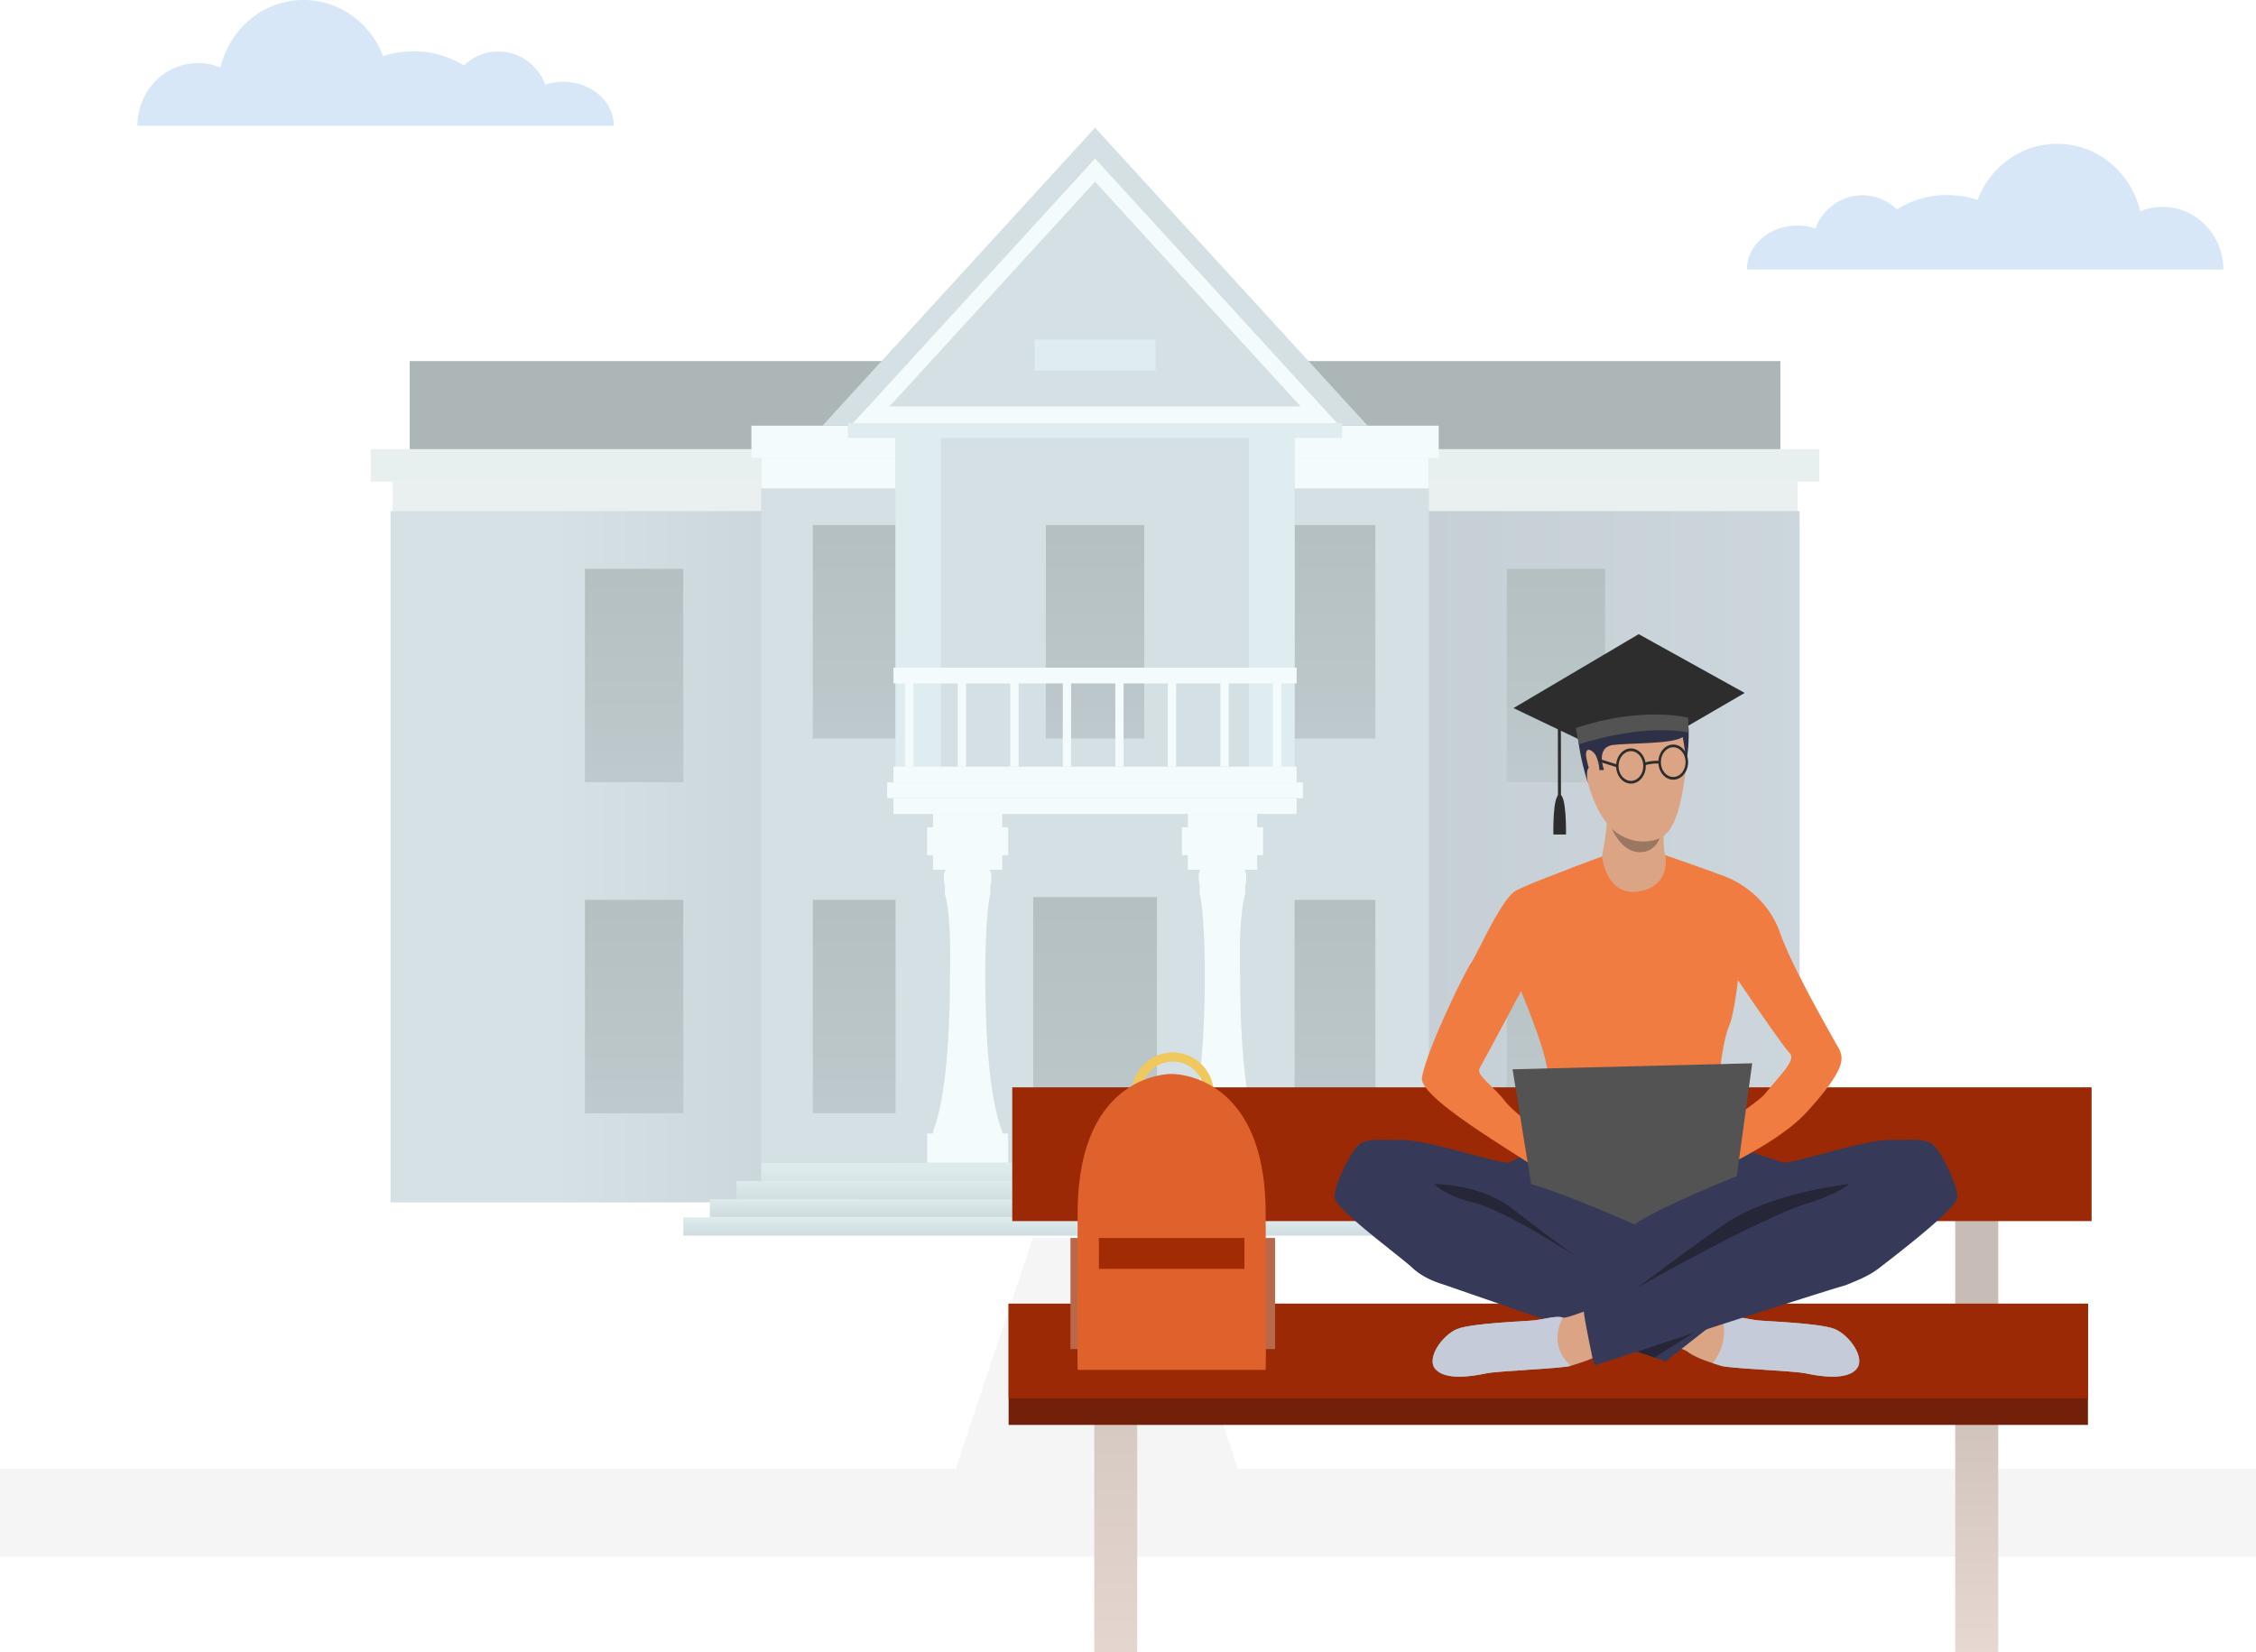<svg id="Layer_10" data-name="Layer 10" xmlns="http://www.w3.org/2000/svg" xmlns:xlink="http://www.w3.org/1999/xlink" viewBox="0 0 2133.24 1562.56">
  <defs>
    <style>
      .cls-1 {
        mask: url(#mask);
      }

      .cls-2, .cls-4, .cls-6 {
        mix-blend-mode: multiply;
      }

      .cls-2 {
        fill: url(#linear-gradient);
      }

      .cls-3 {
        mask: url(#mask-2);
      }

      .cls-4 {
        fill: url(#linear-gradient-2);
      }

      .cls-5 {
        mask: url(#mask-3);
      }

      .cls-6 {
        fill: url(#linear-gradient-3);
      }

      .cls-7 {
        fill: #acb6b7;
      }

      .cls-8 {
        fill: #eaeff0;
      }

      .cls-9 {
        fill: #e7efef;
      }

      .cls-10 {
        fill: #f4fbfc;
      }

      .cls-11 {
        fill: url(#linear-gradient-4);
      }

      .cls-12 {
        fill: url(#linear-gradient-5);
      }

      .cls-13 {
        mask: url(#mask-4);
      }

      .cls-14 {
        fill: url(#linear-gradient-6);
      }

      .cls-15 {
        mask: url(#mask-5);
      }

      .cls-16 {
        fill: url(#linear-gradient-7);
      }

      .cls-17 {
        mask: url(#mask-6);
      }

      .cls-18 {
        fill: url(#linear-gradient-8);
      }

      .cls-19 {
        fill: #d4e0e3;
      }

      .cls-20 {
        fill: url(#linear-gradient-9);
      }

      .cls-21 {
        fill: url(#linear-gradient-10);
      }

      .cls-22 {
        fill: url(#linear-gradient-11);
      }

      .cls-23 {
        fill: url(#linear-gradient-12);
      }

      .cls-24 {
        fill: url(#linear-gradient-13);
      }

      .cls-25 {
        fill: url(#linear-gradient-14);
      }

      .cls-26 {
        fill: url(#linear-gradient-15);
      }

      .cls-27 {
        fill: url(#linear-gradient-16);
      }

      .cls-28 {
        fill: #e0edf0;
      }

      .cls-29 {
        fill: url(#linear-gradient-17);
      }

      .cls-30 {
        fill: url(#linear-gradient-18);
      }

      .cls-31 {
        fill: url(#linear-gradient-19);
      }

      .cls-32 {
        fill: url(#linear-gradient-20);
      }

      .cls-33 {
        fill: url(#linear-gradient-21);
      }

      .cls-34 {
        fill: url(#linear-gradient-22);
      }

      .cls-35 {
        fill: #f5f5f5;
      }

      .cls-36 {
        fill: #d8e7f7;
      }

      .cls-37 {
        fill: url(#linear-gradient-23);
      }

      .cls-38 {
        fill: url(#linear-gradient-24);
      }

      .cls-39 {
        fill: #722009;
      }

      .cls-40 {
        fill: #9b2905;
      }

      .cls-41 {
        fill: #363957;
      }

      .cls-42 {
        fill: #dba585;
      }

      .cls-43 {
        fill: #c5cbd8;
      }

      .cls-44 {
        fill: #c75454;
      }

      .cls-45 {
        fill: #f07c41;
      }

      .cls-46 {
        fill: #252638;
      }

      .cls-47 {
        fill: #535353;
      }

      .cls-48 {
        fill: #2e3048;
      }

      .cls-49 {
        fill: #2d2d2d;
      }

      .cls-50 {
        fill: #997761;
      }

      .cls-51 {
        fill: #f0c85e;
      }

      .cls-52 {
        fill: #ba684a;
      }

      .cls-53 {
        fill: #df622c;
      }

      .cls-54 {
        fill: #a12b05;
      }

      .cls-55 {
        filter: url(#luminosity-noclip-6);
      }

      .cls-56 {
        filter: url(#luminosity-noclip-5);
      }

      .cls-57 {
        filter: url(#luminosity-noclip-4);
      }

      .cls-58 {
        filter: url(#luminosity-noclip-3);
      }

      .cls-59 {
        filter: url(#luminosity-noclip-2);
      }

      .cls-60 {
        filter: url(#luminosity-noclip);
      }
    </style>
    <filter id="luminosity-noclip" x="1765.89" y="-9272" width="673.81" height="32766" filterUnits="userSpaceOnUse" color-interpolation-filters="sRGB">
      <feFlood flood-color="#fff" result="bg"/>
      <feBlend in="SourceGraphic" in2="bg"/>
    </filter>
    <mask id="mask" x="1765.89" y="-9272" width="673.81" height="32766" maskUnits="userSpaceOnUse">
      <g class="cls-60"/>
    </mask>
    <linearGradient id="linear-gradient" x1="2086.51" y1="1117.62" x2="2489.99" y2="1117.62" gradientUnits="userSpaceOnUse">
      <stop offset="0" stop-color="#fff"/>
      <stop offset="1"/>
    </linearGradient>
    <filter id="luminosity-noclip-2" x="1090.51" y="-9272" width="673.81" height="32766" filterUnits="userSpaceOnUse" color-interpolation-filters="sRGB">
      <feFlood flood-color="#fff" result="bg"/>
      <feBlend in="SourceGraphic" in2="bg"/>
    </filter>
    <mask id="mask-2" x="1090.51" y="-9272" width="673.81" height="32766" maskUnits="userSpaceOnUse">
      <g class="cls-59"/>
    </mask>
    <linearGradient id="linear-gradient-2" x1="1433.06" y1="1117.62" x2="1118.83" y2="1117.62" xlink:href="#linear-gradient"/>
    <filter id="luminosity-noclip-3" x="1089.89" y="-9272" width="1352.01" height="32766" filterUnits="userSpaceOnUse" color-interpolation-filters="sRGB">
      <feFlood flood-color="#fff" result="bg"/>
      <feBlend in="SourceGraphic" in2="bg"/>
    </filter>
    <mask id="mask-3" x="1089.89" y="-9272" width="1352.01" height="32766" maskUnits="userSpaceOnUse">
      <g class="cls-58"/>
    </mask>
    <linearGradient id="linear-gradient-3" x1="1765.9" y1="1371.82" x2="1765.9" y2="1581.66" gradientUnits="userSpaceOnUse">
      <stop offset="0" stop-color="#fff"/>
      <stop offset="0.61" stop-color="#fff"/>
      <stop offset="1"/>
    </linearGradient>
    <linearGradient id="linear-gradient-4" x1="858.13" y1="810.28" x2="521.69" y2="810.28" gradientUnits="userSpaceOnUse">
      <stop offset="0" stop-color="#c5cfd5"/>
      <stop offset="1" stop-color="#d6e1e6"/>
    </linearGradient>
    <linearGradient id="linear-gradient-5" x1="1341.07" y1="810.28" x2="2243.51" y2="810.28" xlink:href="#linear-gradient-4"/>
    <filter id="luminosity-noclip-4" x="1765.89" y="1103.7" width="673.81" height="27.84" filterUnits="userSpaceOnUse" color-interpolation-filters="sRGB">
      <feFlood flood-color="#fff" result="bg"/>
      <feBlend in="SourceGraphic" in2="bg"/>
    </filter>
    <mask id="mask-4" x="1035.46" y="780.28" width="673.81" height="27.84" maskUnits="userSpaceOnUse">
      <g class="cls-57">
        <g transform="translate(-730.42 -323.42)">
          <g class="cls-1">
            <rect class="cls-2" x="1765.89" y="1103.7" width="673.81" height="27.84"/>
          </g>
        </g>
      </g>
    </mask>
    <linearGradient id="linear-gradient-6" x1="1356.08" y1="794.2" x2="1759.57" y2="794.2" gradientUnits="userSpaceOnUse">
      <stop offset="0" stop-color="#d4e0e3"/>
      <stop offset="1" stop-color="#ebfaff"/>
    </linearGradient>
    <filter id="luminosity-noclip-5" x="1090.51" y="1103.7" width="673.81" height="27.84" filterUnits="userSpaceOnUse" color-interpolation-filters="sRGB">
      <feFlood flood-color="#fff" result="bg"/>
      <feBlend in="SourceGraphic" in2="bg"/>
    </filter>
    <mask id="mask-5" x="360.09" y="780.28" width="673.81" height="27.84" maskUnits="userSpaceOnUse">
      <g class="cls-56">
        <g transform="translate(-730.42 -323.42)">
          <g class="cls-3">
            <rect class="cls-4" x="1090.51" y="1103.7" width="673.81" height="27.84"/>
          </g>
        </g>
      </g>
    </mask>
    <linearGradient id="linear-gradient-7" x1="702.64" y1="794.2" x2="388.41" y2="794.2" xlink:href="#linear-gradient-6"/>
    <filter id="luminosity-noclip-6" x="1089.89" y="1410.62" width="1352.01" height="81.42" filterUnits="userSpaceOnUse" color-interpolation-filters="sRGB">
      <feFlood flood-color="#fff" result="bg"/>
      <feBlend in="SourceGraphic" in2="bg"/>
    </filter>
    <mask id="mask-6" x="359.47" y="1087.19" width="1352.01" height="81.42" maskUnits="userSpaceOnUse">
      <g class="cls-55">
        <g transform="translate(-730.42 -323.42)">
          <g class="cls-5">
            <rect class="cls-6" x="1089.89" y="1410.62" width="1352.01" height="81.42"/>
          </g>
        </g>
      </g>
    </mask>
    <linearGradient id="linear-gradient-8" x1="1035.47" y1="1048.4" x2="1035.47" y2="1258.24" gradientUnits="userSpaceOnUse">
      <stop offset="0" stop-color="#c0cacf"/>
      <stop offset="0.61" stop-color="#c5cfd5"/>
      <stop offset="1" stop-color="#c5cfd5"/>
    </linearGradient>
    <linearGradient id="linear-gradient-9" x1="815.1" y1="1077.91" x2="815.1" y2="833.9" gradientUnits="userSpaceOnUse">
      <stop offset="0" stop-color="#c0cacf"/>
      <stop offset="0.99" stop-color="#b3bfc0"/>
    </linearGradient>
    <linearGradient id="linear-gradient-10" x1="815.1" y1="723.43" x2="815.1" y2="479.42" xlink:href="#linear-gradient-9"/>
    <linearGradient id="linear-gradient-11" x1="1254.02" y1="1077.91" x2="1254.02" y2="833.9" xlink:href="#linear-gradient-9"/>
    <linearGradient id="linear-gradient-12" x1="1254.02" y1="723.43" x2="1254.02" y2="479.42" xlink:href="#linear-gradient-9"/>
    <linearGradient id="linear-gradient-13" x1="1471.33" y1="1077.91" x2="1471.33" y2="833.9" xlink:href="#linear-gradient-9"/>
    <linearGradient id="linear-gradient-14" x1="1471.33" y1="764.85" x2="1471.33" y2="520.84" xlink:href="#linear-gradient-9"/>
    <linearGradient id="linear-gradient-15" x1="599.62" y1="1077.91" x2="599.62" y2="833.9" xlink:href="#linear-gradient-9"/>
    <linearGradient id="linear-gradient-16" x1="599.62" y1="764.85" x2="599.62" y2="520.84" xlink:href="#linear-gradient-9"/>
    <linearGradient id="linear-gradient-17" x1="1035.47" y1="1133.8" x2="1035.47" y2="826.88" xlink:href="#linear-gradient-9"/>
    <linearGradient id="linear-gradient-18" x1="1035.47" y1="723.43" x2="1035.47" y2="479.42" xlink:href="#linear-gradient-9"/>
    <linearGradient id="linear-gradient-19" x1="1035.47" y1="1153.39" x2="1035.47" y2="1106.12" gradientUnits="userSpaceOnUse">
      <stop offset="0" stop-color="#c0cacf"/>
      <stop offset="1" stop-color="#ddebed"/>
    </linearGradient>
    <linearGradient id="linear-gradient-20" x1="1035.47" y1="1167.32" x2="1035.47" y2="1115.75" xlink:href="#linear-gradient-19"/>
    <linearGradient id="linear-gradient-21" x1="1035.47" y1="1166.43" x2="1035.47" y2="1134" xlink:href="#linear-gradient-19"/>
    <linearGradient id="linear-gradient-22" x1="1035.47" y1="1187.12" x2="1035.47" y2="1153.3" xlink:href="#linear-gradient-19"/>
    <linearGradient id="linear-gradient-23" x1="1785.44" y1="1439.48" x2="1785.44" y2="1990.48" gradientTransform="translate(3570.89 3309.04) rotate(-180)" gradientUnits="userSpaceOnUse">
      <stop offset="0" stop-color="#c8bcb6"/>
      <stop offset="1" stop-color="#ebdcd5"/>
    </linearGradient>
    <linearGradient id="linear-gradient-24" x1="2599.61" y1="1584.21" x2="2599.61" y2="1927.74" gradientTransform="translate(5199.22 3309.04) rotate(-180)" xlink:href="#linear-gradient-23"/>
  </defs>
  <title>font_bg1</title>
  <g>
    <rect class="cls-7" x="387.45" y="341.49" width="1296.05" height="83.36"/>
    <rect class="cls-8" x="371.23" y="455.4" width="1328.49" height="30.56"/>
    <rect class="cls-9" x="350.57" y="424.85" width="1369.8" height="30.55"/>
    <rect class="cls-10" x="720.31" y="433.16" width="630.32" height="30.56"/>
    <rect class="cls-10" x="710.52" y="402.61" width="649.91" height="30.56"/>
    <rect class="cls-11" x="369.25" y="483.39" width="666.22" height="653.79"/>
    <rect class="cls-12" x="1035.47" y="483.39" width="666.22" height="653.79"/>
    <g class="cls-13">
      <rect class="cls-14" x="1035.46" y="780.28" width="673.81" height="27.84"/>
    </g>
    <g class="cls-15">
      <rect class="cls-16" x="360.09" y="780.28" width="673.81" height="27.84"/>
    </g>
    <g class="cls-17">
      <rect class="cls-18" x="359.47" y="1087.19" width="1352.01" height="81.42"/>
    </g>
    <rect class="cls-19" x="719.76" y="461.89" width="631.42" height="637.8"/>
    <rect class="cls-20" x="768.59" y="851.05" width="93.03" height="201.82"/>
    <rect class="cls-21" x="768.59" y="496.57" width="93.03" height="201.82"/>
    <rect class="cls-22" x="1207.51" y="851.05" width="93.03" height="201.82"/>
    <rect class="cls-23" x="1207.51" y="496.57" width="93.03" height="201.82"/>
    <rect class="cls-24" x="1424.81" y="851.05" width="93.02" height="201.82"/>
    <rect class="cls-25" x="1424.81" y="537.99" width="93.02" height="201.82"/>
    <rect class="cls-26" x="553.11" y="851.05" width="93.03" height="201.82"/>
    <rect class="cls-27" x="553.11" y="537.99" width="93.03" height="201.82"/>
    <rect class="cls-19" x="846.83" y="769.76" width="377.29" height="329.93"/>
    <rect class="cls-19" x="846.83" y="410.02" width="377.29" height="329.93"/>
    <rect class="cls-28" x="846.83" y="410.02" width="43.03" height="329.93"/>
    <rect class="cls-28" x="1181.09" y="410.02" width="43.03" height="329.93"/>
    <rect class="cls-10" x="844.85" y="754.86" width="381.24" height="14.91"/>
    <rect class="cls-10" x="844.85" y="725.04" width="381.24" height="14.91"/>
    <rect class="cls-10" x="838.93" y="739.95" width="393.09" height="14.9"/>
    <polygon class="cls-19" points="777.72 402.61 1035.47 120.78 1293.22 402.61 777.72 402.61"/>
    <path class="cls-10" d="M1607.07,1423.12v-27.66h5.61v-2c13.34-34.19,16-101.17,16-146.56,0,0,2.13-54.79-4.81-77.86v-7.93s-2.53-9.16.63-15.13h-11.84v-13.83h-5.61v-26.37h5.61v-12.56h65.46v12.56h5.6v26.37h-5.6v13.83h-11.85a16.16,16.16,0,0,1,1.58,7.6,32,32,0,0,1-.95,7.53V1169s-4.81,14.27-4.81,77.86c0,45.39,2.68,112.37,16,146.56v2h5.6v27.66Z" transform="translate(-730.42 -323.42)"/>
    <path class="cls-10" d="M1924.72,1423.12v-27.66h-5.61v-2c-13.34-34.19-16-101.17-16-146.56,0,0-2.13-54.79,4.8-77.86v-7.93s2.53-9.16-.62-15.13h11.84v-13.83h5.61v-26.37h-5.61v-12.56h-65.46v12.56H1848v26.37h5.61v13.83h11.85a16.16,16.16,0,0,0-1.58,7.6,32,32,0,0,0,.95,7.53V1169s4.81,14.27,4.81,77.86c0,45.39-2.69,112.37-16,146.56v2H1848v27.66Z" transform="translate(-730.42 -323.42)"/>
    <path class="cls-10" d="M1996.22,725.22H1535.57l230.32-251.83Zm-424.7-17.43h388.75L1765.89,495.26Z" transform="translate(-730.42 -323.42)"/>
    <rect class="cls-29" x="976.97" y="848.45" width="117.01" height="253.85"/>
    <rect class="cls-30" x="988.96" y="496.57" width="93.03" height="201.82"/>
    <rect class="cls-28" x="801.73" y="400.14" width="467.48" height="14.1"/>
    <rect class="cls-31" x="719.76" y="1099.69" width="631.42" height="17.24"/>
    <rect class="cls-32" x="696.44" y="1116.93" width="678.07" height="17.23"/>
    <rect class="cls-33" x="671.22" y="1134.16" width="728.51" height="17.23"/>
    <rect class="cls-34" x="646.13" y="1151.39" width="778.68" height="17.23"/>
    <rect class="cls-10" x="844.85" y="631.45" width="381.24" height="14.91"/>
    <g>
      <rect class="cls-10" x="855.95" y="631.45" width="7.82" height="93.6"/>
      <rect class="cls-10" x="905.62" y="631.45" width="7.83" height="93.6"/>
      <rect class="cls-10" x="955.3" y="631.45" width="7.83" height="93.6"/>
      <rect class="cls-10" x="1004.97" y="631.45" width="7.83" height="93.6"/>
      <rect class="cls-10" x="1054.64" y="631.45" width="7.83" height="93.6"/>
      <rect class="cls-10" x="1104.31" y="631.45" width="7.83" height="93.6"/>
      <rect class="cls-10" x="1153.98" y="631.45" width="7.83" height="93.6"/>
      <rect class="cls-10" x="1203.65" y="631.45" width="7.83" height="93.6"/>
    </g>
    <rect class="cls-28" x="978.34" y="321.3" width="114.27" height="29.27"/>
  </g>
  <polygon class="cls-35" points="1170.57 1389.29 1097.57 1170.73 1037.11 1170.73 976.65 1170.73 903.65 1389.29 0 1389.29 0 1472.26 2133.24 1472.26 2133.24 1389.29 1170.57 1389.29"/>
  <path class="cls-36" d="M1263.12,400.77a53.73,53.73,0,0,0-17,2.71c-7-18.37-24.24-31.38-44.47-31.38A46.73,46.73,0,0,0,1169,385.42a88.63,88.63,0,0,0-47.52-13.49,91.07,91.07,0,0,0-28.76,4.6c-11.78-31.09-41-53.11-75.27-53.11-38.06,0-70,27.21-78.54,63.85a55.72,55.72,0,0,0-21.24-4.2c-31.68,0-57.36,26.56-57.36,59.34h450.53C1310.87,419.41,1289.49,400.77,1263.12,400.77Z" transform="translate(-730.42 -323.42)"/>
  <rect class="cls-37" x="1765.12" y="1423.05" width="40.65" height="462.93" transform="translate(2840.47 2985.61) rotate(180)"/>
  <rect class="cls-38" x="2579.28" y="1423.05" width="40.65" height="462.93" transform="translate(4468.79 2985.61) rotate(180)"/>
  <rect class="cls-39" x="1684.14" y="1556.37" width="1020.61" height="114.65" transform="translate(3658.48 2903.97) rotate(180)"/>
  <rect class="cls-40" x="1684.14" y="1556.37" width="1020.61" height="89.49" transform="translate(3658.48 2878.82) rotate(180)"/>
  <rect class="cls-40" x="1687.6" y="1351.78" width="1020.61" height="126.5" transform="translate(3665.38 2506.63) rotate(180)"/>
  <g>
    <g>
      <path class="cls-41" d="M2581.1,1456.51c-1.43,10.88-61.51,56.67-73.34,65.82-9.5,7.34-17.75,10.71-32.11,16.59h0c-32.62,9.33-237.29,75.8-237.29,75.8a30.27,30.27,0,0,0-2-6.77c-7.64,3.31-15.5,5.46-20.5,7.16-7.62,2.59-68.1,4.66-80.48,7.25s-37.15,6.74-47.16-3.62,6.2-32.66,20-38.36,64.29-7.25,73.34-8.29,21-4.67,26.67-2.59c1.81.65,9.79-1.9,19.87-5.69-.25-4-.31-6.58-.31-6.58l53.74-16.86-10-103.56s23.38-95.89,116.8-22.74c0,0,20.84,6.67,28,8.75a7.52,7.52,0,0,0,2.39.07c14.25-1.16,75.49-21.32,97.62-21.32,23.82,0,31.43-1.56,40,3.11S2582.53,1445.62,2581.1,1456.51Z" transform="translate(-730.42 -323.42)"/>
      <path class="cls-41" d="M2485.4,1618.74c-10,10.36-34.77,6.22-47.15,3.62s-72.86-4.66-80.48-7.25-21.91-6.22-31.91-13.48a31.29,31.29,0,0,0-5.35-2.55h0L2305.37,1611l-210.29-72.85c-12.6-3.76-22.6-9.48-29.26-15.78-11-10.36-71.92-54.94-73.34-65.82s16.19-47.17,24.76-51.83,16.19-3.11,40-3.11,92.87,23.32,100,21.25c3.25-1,10-4.67,16.35-8.46,7.64-4.54,14.76-9.16,14.76-9.16,102.29-49.7,113.67,31.61,113.67,31.61L2296,1537.19s8.53,4.6,19.61,10.33l50.7,15.59-6.64,5.22c2.87,1,4.9,1.47,5.73,1.17,5.71-2.08,17.62,1.56,26.67,2.59s59.53,2.59,73.34,8.29S2495.41,1608.37,2485.4,1618.74Z" transform="translate(-730.42 -323.42)"/>
      <path class="cls-41" d="M2173.61,1414.36c7,.54,54.71,30.58,66,37.76-17.19-9.77-82.37-29.3-82.37-29.3C2160.51,1421.87,2167.23,1418.15,2173.61,1414.36Z" transform="translate(-730.42 -323.42)"/>
      <path class="cls-41" d="M2418.71,1422.9s-82.1,21.67-97.13,30.75c.68-.54,43.27-35.75,65.63-40.45,0,0,22,7.54,29.11,9.62a7.52,7.52,0,0,0,2.39.07Z" transform="translate(-730.42 -323.42)"/>
      <path class="cls-42" d="M2485.4,1618.74c-10,10.36-34.77,6.22-47.15,3.62s-72.86-4.66-80.48-7.25c-2.19-.75-4.93-1.58-8-2.55h0c-7.52-2.42-16.82-5.75-23.94-10.92a31.29,31.29,0,0,0-5.35-2.55l38.06-29.89,1.09-.86c2.87,1,4.9,1.47,5.73,1.17,5.71-2.08,17.62,1.56,26.67,2.59s59.53,2.59,73.34,8.29S2495.41,1608.37,2485.4,1618.74Z" transform="translate(-730.42 -323.42)"/>
      <path class="cls-43" d="M2485.4,1618.74c-10,10.36-34.77,6.22-47.15,3.62s-72.86-4.66-80.48-7.25c-2.19-.75-4.93-1.58-8-2.55h0s16.65-17.93,8.78-43.36l1.09-.86c2.87,1,4.9,1.47,5.73,1.17,5.71-2.08,17.62,1.56,26.67,2.59s59.53,2.59,73.34,8.29S2495.41,1608.37,2485.4,1618.74Z" transform="translate(-730.42 -323.42)"/>
      <path class="cls-44" d="M2194.48,1437.24c.11.27.09.47-.07.61C2193.46,1438.62,2193.61,1438.29,2194.48,1437.24Z" transform="translate(-730.42 -323.42)"/>
      <path class="cls-45" d="M2469.74,1316.05c-.8-1.76-44.18-76-55.93-109.88s-40-49.42-53.35-54.26c-4.75-1.72-13.23-4.73-22.17-7.87-16.11-5.67-33.7-11.82-33.7-11.82H2249s-19.25,7-39.69,14.81l0,0c-18.84,7.19-38.68,15-45.38,18.69-14,7.6-37.46,61.85-42.23,68.07s-41.38,80.1-46.67,108.5c-4.1,22,116.18,86.65,119.45,94.93,3.82-4.6,21.33-22.88,21.33-22.88s-5.61-3.84-13.51-9.5c32.22,1.61,110.95-1.41,122.25-.79a52.92,52.92,0,0,0,7.27-.18h0c3.5,2.77,26,24.44,26,24.44s55.57-25.1,81.12-53.21C2475.26,1335.23,2473.73,1324.86,2469.74,1316.05Zm-315.93,49.14c-11.91-15.55-28.3-25-24.17-31.87s39.05-72.56,39.05-72.56,18.1,43.19,23.18,65.65,4.68,32.75,2.54,39.73c-1.92,6.27-3.46,10.53-5.19,29.19C2175,1384.75,2159.26,1372.31,2153.81,1365.19Zm245.66-7.43c-4.67,5.78-23.14,18.56-39.75,29.07-1.26-12.53-3.18-32.26-3.39-39.35-.31-10.7,3.82-41.46,8.9-53.2s8.57-43.89,8.57-43.89,42.07,62.2,48.74,68.76S2415.25,1338.27,2399.47,1357.76Z" transform="translate(-730.42 -323.42)"/>
      <path class="cls-46" d="M2219.49,1511s-66.51-43.39-95.57-50.22c-27.45-6.45-37.46-17.62-37.46-17.62s43.65,0,72.71,22.46C2178.89,1480.91,2219.49,1511,2219.49,1511Z" transform="translate(-730.42 -323.42)"/>
      <path class="cls-46" d="M2278.58,1541.28s115.7-66.12,162.93-80.46c27.06-8.21,37.47-17.62,37.47-17.62s-71.52,7.6-115,36.11C2343.23,1492.89,2278.58,1541.28,2278.58,1541.28Z" transform="translate(-730.42 -323.42)"/>
      <path class="cls-42" d="M2236.31,1608c-7.64,3.31-15.5,5.46-20.5,7.16-7.62,2.59-68.1,4.66-80.48,7.25s-37.15,6.74-47.16-3.62,6.2-32.66,20-38.36,64.29-7.25,73.34-8.29,21-4.67,26.67-2.59c1.81.65,9.79-1.9,19.87-5.69C2228.36,1570.39,2236.31,1608,2236.31,1608Z" transform="translate(-730.42 -323.42)"/>
      <path class="cls-41" d="M2278.58,1601.68l113.74-36.63-22.49-7.47S2278.94,1593.43,2278.58,1601.68Z" transform="translate(-730.42 -323.42)"/>
      <polygon class="cls-46" points="1548.16 1278.26 1601.39 1260.59 1564.48 1283.91 1548.16 1278.26"/>
      <path class="cls-47" d="M2242,1453.65l-2.39-1.53A21.89,21.89,0,0,1,2242,1453.65Z" transform="translate(-730.42 -323.42)"/>
      <path class="cls-43" d="M2215.81,1615.11c-7.62,2.59-68.1,4.66-80.48,7.25s-37.15,6.74-47.16-3.62,6.2-32.66,20-38.36,64.29-7.25,73.34-8.29,21-4.67,26.67-2.59C2208.19,1569.5,2192.92,1594.89,2215.81,1615.11Z" transform="translate(-730.42 -323.42)"/>
      <path class="cls-47" d="M2178.22,1443.2l-17.53-108.49,226.6-5.71-14.59,106.77s-72.33,28.82-96.88,45.62C2275.82,1481.39,2213.78,1453.65,2178.22,1443.2Z" transform="translate(-730.42 -323.42)"/>
      <path class="cls-42" d="M2305.15,1132.42a1.17,1.17,0,0,0-.06-.2c-2.7-6.59-1.38-38.71-1.38-38.71s-55.34-15.33-53.76-3.6-4.77,43.72-4.77,43.72l-28.4,10.57s30.25,88.4,65,77,47.9-80.18,47.9-80.18Z" transform="translate(-730.42 -323.42)"/>
      <path class="cls-42" d="M2274.34,964.15s58.41-14.95,52.34,63.94c-6.15,80.05-19.51,89.37-38.15,90.79-23.38,1.77-47.39-9.32-60.75-71.3C2215.05,988.55,2238.61,964.11,2274.34,964.15Z" transform="translate(-730.42 -323.42)"/>
      <path class="cls-48" d="M2232,1064.36s-2.91-12.29,1.23-15.29c5.33-3.87,8.35,2.79,8.35,2.79l5.65-.3s-8.77-21.68,9-23.64,55.17-.77,65.38-7.39c0,0,2.59,14.65,2.55,18.14s1.59.44,1.59.44,9.59-56.38-20.53-79.83-67.74-5.34-75.88,15.57S2217.37,1017,2232,1064.36Z" transform="translate(-730.42 -323.42)"/>
      <polygon class="cls-49" points="1491.72 698.65 1431.14 669.68 1549.52 599.75 1649.74 655.35 1596.56 686.28 1491.72 698.65"/>
      <path class="cls-47" d="M2223.35,1027.38s57.61-19.84,103.83-11.21l-.43-14s-43.28-11.28-106.27,9.8Z" transform="translate(-730.42 -323.42)"/>
      <rect class="cls-49" x="2203.65" y="999.42" width="2.84" height="76.82" transform="translate(-731.77 -320.56) rotate(-0.07)"/>
      <path class="cls-49" d="M2205.22,1074.83h-.09c-6.69.36-5.86,37.83-5.86,37.83h11.93S2211.91,1075.16,2205.22,1074.83Z" transform="translate(-730.42 -323.42)"/>
      <path class="cls-45" d="M2245.18,1133.63s4.1,38.17,35.05,32.81,24.89-34.14,24.89-34.14,32.87,11.47,45.67,16.15c0,0-26,119.46-90.66,104s-43.88-108.06-43.88-108.06Z" transform="translate(-730.42 -323.42)"/>
      <path class="cls-50" d="M2299.73,1116.27s-22.59,11-45.07-8.88c0,0,8.47,20.63,24.44,21.92S2299.73,1116.27,2299.73,1116.27Z" transform="translate(-730.42 -323.42)"/>
      <path class="cls-49" d="M2312.61,1060.84c-7.75,0-14.06-7.47-14.06-16.64s6.31-16.64,14.06-16.64,14.06,7.46,14.06,16.64S2320.36,1060.84,2312.61,1060.84Zm0-30.71c-6.45,0-11.7,6.31-11.7,14.07s5.25,14.07,11.7,14.07,11.69-6.31,11.69-14.07S2319.05,1030.13,2312.61,1030.13Z" transform="translate(-730.42 -323.42)"/>
      <path class="cls-49" d="M2272.6,1064.52c-7.75,0-14-7.46-14-16.64s6.3-16.64,14-16.64,14.06,7.46,14.06,16.64S2280.35,1064.52,2272.6,1064.52Zm0-30.71c-6.44,0-11.69,6.31-11.69,14.07s5.25,14.07,11.69,14.07,11.69-6.31,11.69-14.07S2279.05,1033.81,2272.6,1033.81Z" transform="translate(-730.42 -323.42)"/>
      <path class="cls-49" d="M2285.63,1047.15l-.53-2.5c9.81-2.5,14.67-1.59,14.87-1.54l-.42,2.53C2299.5,1045.63,2294.9,1044.8,2285.63,1047.15Z" transform="translate(-730.42 -323.42)"/>
      <polygon class="cls-49" points="1528.98 725.7 1499.47 716.34 1500.13 713.86 1529.64 723.22 1528.98 725.7"/>
      <path class="cls-42" d="M2237.75,1035.58s-5.82-6.36-7.45-.71,7.53,31.7,10.59,32.27S2244.63,1043.28,2237.75,1035.58Z" transform="translate(-730.42 -323.42)"/>
    </g>
    <g>
      <path class="cls-51" d="M1800.62,1357.54a38.74,38.74,0,1,1,38.74,38.76A38.8,38.8,0,0,1,1800.62,1357.54Zm9,0a29.77,29.77,0,1,0,29.77-30.21A30,30,0,0,0,1809.59,1357.54Z" transform="translate(-730.42 -323.42)"/>
      <rect class="cls-52" x="1742.61" y="1494.23" width="193.49" height="105.08" transform="translate(2948.3 2770.13) rotate(180)"/>
      <path class="cls-53" d="M1927.19,1619s.83-23.58,0-150.26c-.85-131.6-88.87-129.64-88.87-129.64s-88-2-88.87,129.64c-.82,126.68,0,150.26,0,150.26Z" transform="translate(-730.42 -323.42)"/>
      <rect class="cls-53" x="1769.53" y="1494.23" width="137.58" height="105.08" transform="translate(2946.22 2770.13) rotate(180)"/>
      <rect class="cls-54" x="1769.53" y="1494.23" width="137.58" height="29.22" transform="translate(2946.22 2694.26) rotate(180)"/>
    </g>
  </g>
  <path class="cls-36" d="M2430,536.77a53.73,53.73,0,0,1,17,2.71c7-18.37,24.24-31.38,44.48-31.38a46.72,46.72,0,0,1,32.61,13.32,88.63,88.63,0,0,1,47.52-13.49,91.18,91.18,0,0,1,28.77,4.6c11.77-31.09,41-53.11,75.26-53.11,38.06,0,70,27.21,78.54,63.85a55.75,55.75,0,0,1,21.24-4.2c31.68,0,57.36,26.56,57.36,59.34H2382.22C2382.22,555.41,2403.6,536.77,2430,536.77Z" transform="translate(-730.42 -323.42)"/>
</svg>
